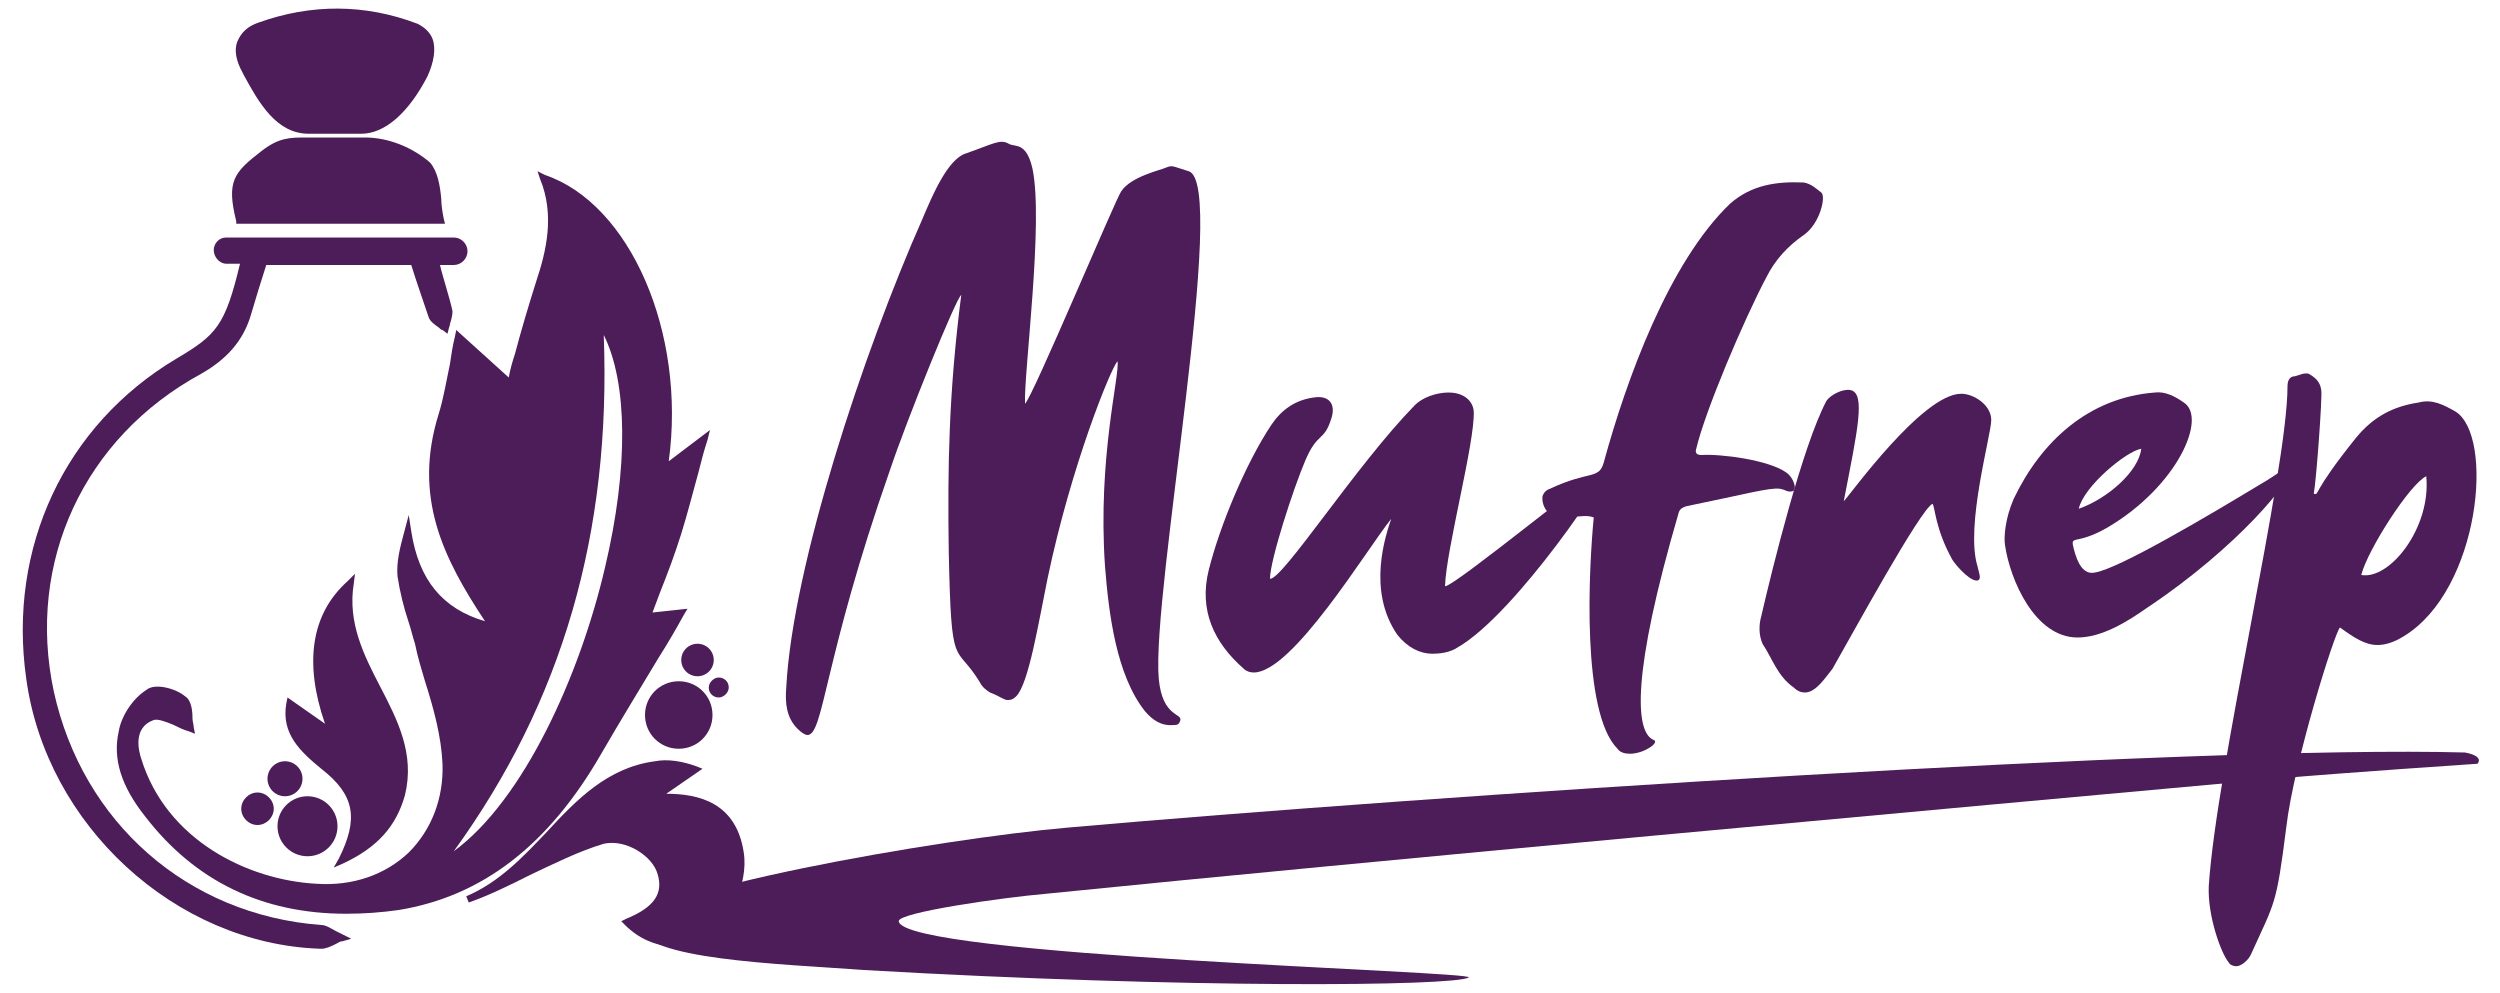 <?xml version="1.0" encoding="utf-8"?>
<!-- Generator: Adobe Illustrator 25.4.1, SVG Export Plug-In . SVG Version: 6.00 Build 0)  -->
<svg version="1.0" id="Capa_1" xmlns="http://www.w3.org/2000/svg" xmlns:xlink="http://www.w3.org/1999/xlink" x="0px" y="0px"
	 viewBox="0 0 200 79.4" enable-background="new 0 0 200 79.4" xml:space="preserve">             
<g fill="#4C1D59">
	<g>
		<path d="M59.5,68.2c-0.6-4-3.6-4.7-6.2-4.7l2.9-2l-0.5-0.2c-1.1-0.4-2.3-0.6-3.3-0.4c-3.8,0.5-6.3,3.1-8.7,5.7
			c-1.9,2-3.8,4-6.4,5.1l0.2,0.5c1.7-0.6,3.3-1.4,4.9-2.2c1.9-0.9,3.9-1.9,5.9-2.5c1.8-0.4,3.9,1,4.3,2.4c0.5,1.6-0.3,2.7-2.5,3.6
			l-0.4,0.2l0.3,0.3c1.1,1.1,2.5,1.7,3.9,1.7c0.8,0,1.5-0.2,2.2-0.5C58.3,74.2,59.9,70.7,59.5,68.2z"/>
		<path d="M19.5,6c1.2,2.2,2.6,4.7,5.2,4.7h4.2c1.9,0,3.8-1.7,5.3-4.6c0.5-1.1,0.7-2.2,0.4-3c-0.2-0.5-0.6-0.9-1.2-1.2
			c-4.2-1.6-8.5-1.6-12.7-0.1c-0.9,0.3-1.4,0.8-1.7,1.5c-0.3,0.7-0.1,1.6,0.4,2.5L19.5,6z"/>
		<path d="M18.9,17.9h16.7l-0.1-0.4c-0.1-0.5-0.2-1.1-0.2-1.6c-0.1-1.1-0.3-2.2-0.9-2.9C33,11.8,31.1,11,29.2,11l-1.6,0
			c-1,0-2.2,0-3.1,0c-1.3,0-2.2,0-3.6,1.1c-2.2,1.7-2.8,2.4-2,5.6L18.9,17.9z"/>
		<path d="M32.4,63.6c0.8-3.3-0.6-6-2-8.7c-1.3-2.5-2.6-5.1-2.1-8.2l0.1-0.8l-0.6,0.6c-2.9,2.6-3.5,6.5-1.8,11.4l-3-2.1l-0.1,0.5
			c-0.4,2.4,1.1,3.8,2.8,5.2c2.7,2.1,3,4,1.4,7.2l-0.4,0.7l0.7-0.3C30.2,67.8,31.7,66.1,32.4,63.6z"/>
		<path d="M48.1,60.3c1.5-2.6,3.1-5.2,4.6-7.7c0.7-1.1,1.4-2.3,2-3.4l0.3-0.5l-2.8,0.3c0.2-0.5,0.4-1.1,0.6-1.6
			c0.6-1.5,1.2-3.1,1.7-4.7c0.5-1.6,0.9-3.2,1.4-5c0.2-0.8,0.4-1.6,0.7-2.5l0.2-0.8l-3.3,2.5c1.4-10.3-3.1-20.6-9.9-22.9L43,13.7
			l0.2,0.6c1.2,2.9,0.5,5.8-0.3,8.2c-0.6,1.9-1.2,3.9-1.7,5.8c-0.2,0.6-0.4,1.3-0.5,1.9l-4.2-3.8l-0.1,0.5c-0.2,0.8-0.3,1.5-0.4,2.2
			c-0.3,1.4-0.5,2.7-0.9,4c-2.1,6.7,0.4,11.6,3.7,16.6c-3.4-1-5.3-3.3-5.9-7.2l-0.2-1.3l-0.4,1.5c-0.3,1.1-0.6,2.3-0.5,3.4
			c0.2,1.3,0.5,2.5,0.9,3.7c0.2,0.6,0.3,1.1,0.5,1.7c0.2,1,0.5,2,0.8,3c0.7,2.2,1.3,4.4,1.4,6.6c0.1,2.8-0.9,5.3-2.7,7.1
			c-1.9,1.8-4.5,2.7-7.4,2.5c-5.5-0.3-12-3.5-14-10c-0.2-0.6-0.7-2.5,1-3.1c0.3-0.1,0.9,0.1,1.6,0.4c0.4,0.2,0.8,0.4,1.2,0.5
			l0.5,0.2l-0.1-0.5c0-0.2-0.1-0.5-0.1-0.7c0-0.7-0.1-1.5-0.6-1.8c-0.7-0.6-2.4-1.1-3.1-0.5c-1.1,0.7-2,2.1-2.2,3.3
			c-0.5,2.2,0.2,4.4,2.1,6.8c4,5.2,9.4,7.8,16.1,7.8c1.4,0,2.8-0.1,4.2-0.3C38.6,71.7,43.9,67.6,48.1,60.3z M48.3,26.8
			c1.9,3.8,2,10.6,0.1,18.6c-2,8.6-6.5,18.6-12.1,22.7C45,56.1,48.9,42.6,48.3,26.8z"/>
		<circle cx="24.6" cy="66.1" r="2.4"/>
		<circle cx="22.8" cy="62.3" r="1.4"/>
		<path d="M20.6,63.4c-0.7,0-1.3,0.6-1.3,1.3c0,0.7,0.6,1.3,1.3,1.3s1.3-0.6,1.3-1.3C21.9,64,21.3,63.4,20.6,63.4z"/>
		<path d="M54.3,54.5c-1.5,0-2.7,1.2-2.7,2.7s1.2,2.7,2.7,2.7s2.7-1.2,2.7-2.7S55.8,54.5,54.3,54.5z"/>
		<path d="M56.7,55c0,0.5,0.4,0.8,0.8,0.8s0.8-0.4,0.8-0.8c0-0.5-0.4-0.8-0.8-0.8S56.7,54.6,56.7,55z"/>
		<circle cx="55.8" cy="52.8" r="1.3"/>
		<path d="M26.9,74.5c-0.4-0.2-0.8-0.5-1.2-0.5C15,73.2,6.6,65.8,4.3,55.3C2.1,45,6.7,35,16.1,29.9c2.1-1.2,3.4-2.7,4-4.8
			c0.2-0.7,0.9-3,1.2-3.9h11.6c0.4,1.3,1,3,1.4,4.2c0.1,0.3,0.5,0.6,0.8,0.8c0.1,0.1,0.2,0.2,0.3,0.2l0.4,0.3l0.1-0.4
			c0-0.1,0.1-0.2,0.1-0.4c0.1-0.3,0.2-0.7,0.2-1c-0.2-1-0.8-2.8-1-3.7h1.1c0.6,0,1.1-0.5,1.1-1.1c0-0.6-0.5-1.1-1.1-1.1l-1,0
			c-0.1,0-0.2,0-0.3,0C29.7,19,24.5,19,19.3,19c-0.1,0-0.2,0-0.2,0h-1c-0.6,0-1,0.5-1,1c0,0.6,0.5,1.1,1,1.1h1.1
			c-1.2,5-1.9,5.7-5.1,7.6c-8.9,5.3-13.5,15.1-12,25.6C3.7,66,14,75.5,25.6,75.9c0,0,0,0,0.1,0c0.4,0,0.8-0.2,1.2-0.4
			c0.2-0.1,0.3-0.2,0.5-0.2l0.7-0.2l-0.6-0.3C27.3,74.7,27.1,74.6,26.9,74.5z"/>
	</g>
	<g>
		<path d="M94.4,57.7C94.3,58,94.1,58,93.9,58c-1,0.1-1.7-0.4-2.3-1.1c-2.3-2.9-2.9-7.8-3.2-11.6c-0.6-8.7,1.2-15.3,1-16.4
			c-0.5,0.5-3.7,8.3-5.6,17.4c-0.7,3.4-1.5,8.4-2.5,9.4c-0.3,0.3-0.5,0.3-0.7,0.3c-0.3,0-0.6-0.3-1.4-0.6c-0.3-0.2-0.6-0.4-0.8-0.8
			c-2-3.3-2.3-0.6-2.5-10.5c-0.1-6.8,0-12.7,1-20.5c-0.4,0.2-4.4,10.1-5.7,14c-5.3,15.1-5.3,21.2-6.6,21.2c-0.2,0-0.5-0.2-0.8-0.5
			c-0.9-0.9-1-2.1-0.9-3.3c0.5-9.7,6.2-26.9,10.9-37.5c0.8-1.9,2-4.7,3.4-5.2c2.3-0.8,2.8-1.2,3.5-0.8c0.5,0.3,1.4-0.2,1.9,2
			c0.9,4.3-0.7,16.3-0.6,18.8c0.6-0.5,7.3-16.5,7.7-17c0.8-1.2,3.2-1.7,3.6-1.9c0.5-0.2,0.5-0.1,1.8,0.3c3.2,1-3,33.7-2.4,40.6
			C93,57.5,94.7,57,94.4,57.7z"/>
		<path d="M128.5,37.4c0.6,0-7.2,11.7-11.9,14.4c-0.6,0.4-1.4,0.5-2,0.5c-1,0-2-0.5-2.8-1.5c-2.5-3.6-0.9-8.1-0.5-9.3
			c-2,2.5-7.9,12.3-11,12.3c-0.3,0-0.6-0.1-0.8-0.3c-2.4-2.1-3.6-4.7-2.8-7.9c0.9-3.6,3-8.6,5-11.6c0.8-1.2,1.9-2,3.4-2.2
			c1.2-0.2,1.8,0.5,1.4,1.7c-0.6,1.9-1.1,1-2.1,3.4c-0.9,2.1-2.8,7.9-2.8,9.4c1,0.1,6.9-9.1,11.6-13.9c0.6-0.6,1.7-1,2.7-1
			c1,0,1.9,0.5,2,1.5c0.1,2.5-2.2,11-2.3,14C116.4,46.9,127.9,37.4,128.5,37.4z"/>
		<path d="M135.7,35.9c-0.1,0.3,0,0.5,0.4,0.5c1.6-0.1,5.4,0.4,6.8,1.4c0.6,0.4,0.9,1.4,0.5,1.5c-0.4,0.1-0.5-0.1-1-0.2
			c-0.9-0.1-2.6,0.4-7.5,1.4c-0.3,0.1-0.5,0.2-0.6,0.5c-3.8,13-3.5,17.6-2,18.2c0.5,0.2-0.8,1.1-1.9,1.1c-0.4,0-0.8-0.1-1-0.4
			c-2.9-2.9-2.3-14.4-1.9-18.5c-0.5-0.2-0.8-0.1-2.5,0c-1,0.1-1.7-0.8-1.6-1.7c0.1-0.3,0.3-0.5,0.6-0.6c3.2-1.5,3.9-0.7,4.3-2.1
			c1.8-6.6,5.2-16,10.1-20.7c1.7-1.5,3.7-1.8,5.9-1.7c0.6,0.1,1,0.5,1.4,0.8s-0.1,2.5-1.4,3.4c-1.3,0.9-2.3,2-3,3.4
			C139.5,25.6,136.4,32.9,135.7,35.9z"/>
		<path d="M156.9,31.5c1,0,2.4,0.9,2.4,2.1c0,1.2-2.1,8.5-1.1,11.7c0.1,0.5,0.3,0.9,0.1,1.1c-0.5,0.3-1.7-1-2.1-1.6
			c-1.4-2.5-1.4-4.3-1.6-4.5c-1,0.5-6.4,10.4-8,13.2c-0.5,0.6-1.3,1.9-2.2,1.9c-0.3,0-0.6-0.1-0.9-0.4c-1.3-0.9-1.7-2.3-2.5-3.5
			c-0.3-0.7-0.3-1.5-0.1-2.2c0.9-3.9,3.3-13.6,5.2-17.2c0.3-0.5,1.3-1,1.9-0.9c1.3,0.2,0.6,3.2-0.5,8.9
			C148,39.6,153.8,31.5,156.9,31.5z"/>
		<path d="M172.4,31.4c0.8-0.1,1.6,0.3,2.3,0.8c1.9,1.2-0.5,6.7-6.1,10c-2.6,1.5-3,0.5-2.7,1.7c0.3,1.2,0.8,2.1,1.7,1.9
			c1.9-0.3,9-4.5,13.3-7.1c1.4-0.8,1.9-1.4,2.2-1.1c0.5,0.6-4.1,6.2-11.3,11c-1.7,1.2-3.7,2.4-5.6,2.4c-3.4,0-5.4-4.6-5.8-7.4
			c-0.1-0.6,0-2.1,0.7-3.7C163.3,35.3,167.1,31.8,172.4,31.4z M166.3,40.7c2.3-0.8,4.8-3,5-4.8C170.1,36.1,166.7,38.9,166.3,40.7z"
			/>
		<path d="M182.9,66.2c-0.8,6.3-0.9,5.9-2.8,10.1c-0.2,0.5-0.8,1-1.2,1c-0.2,0-0.5-0.1-0.6-0.3c-0.6-0.7-1.7-3.7-1.6-6.1
			c0.6-9.4,6.3-33.3,6.3-40c0-0.5,0.2-0.8,0.6-0.8c0.4-0.1,0.7-0.3,1.1-0.2c0.5,0.3,0.9,0.6,1,1.3c0.1,0.5-0.4,7.3-0.6,8.3
			c0.5,0.1-0.3,0.1,3.4-4.5c1.4-1.7,3-2.5,5-2.8c1.1-0.3,2,0.2,2.9,0.7c3.2,1.9,2,14.3-4.1,18c-0.8,0.5-1.5,0.7-2.1,0.7
			c-1,0-1.9-0.6-3-1.4C186.8,50.5,183.5,61,182.9,66.2z M194.1,38.1c-1.3,0.6-4.7,5.9-5.2,7.9C191.2,46.4,194.5,42.2,194.1,38.1z"/>
	</g>
	<g>
		<path d="M117.5,78.2c-1.2,0.7-22.5,0.9-48.4-0.6c-6.7-0.5-17.8-0.8-18.1-3.6c-0.3-2.6,24-6.9,34.5-7.8c28.3-2.5,90.1-6.6,111.7-6
			c1.6,0.3,1,0.9,1,0.9s-10.5,0.7-16.2,1.2c-26.4,2.4-72.6,6.6-98.3,9.2c-3.5,0.3-11.9,1.5-11.8,2.2
			C72.2,76.5,118.3,77.7,117.5,78.2z"/>
	</g>
</g>
</svg>
